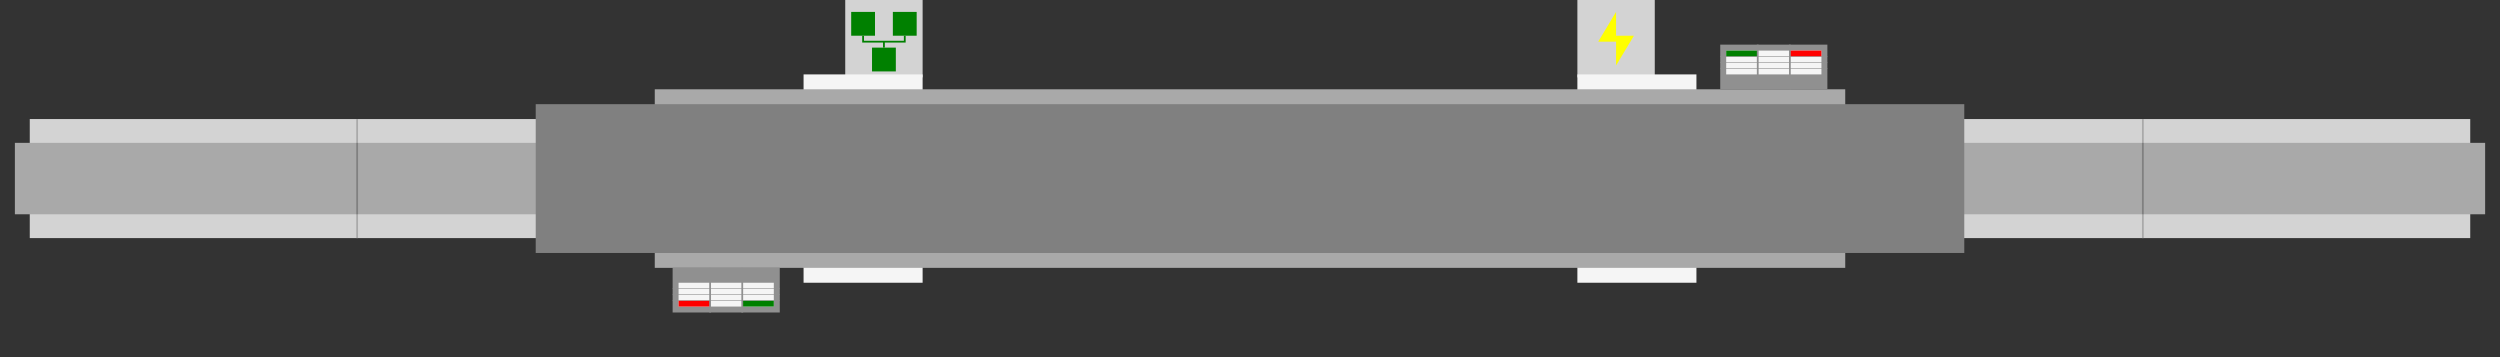 <?xml version="1.0" encoding="utf-8"?>
<svg xmlns="http://www.w3.org/2000/svg" version="1.1" width="420" height="60">
  <rect width="100%" height="100%" fill="#333333" stroke="none"/>
  <title>Airlock</title>
  <desc>
    Airlock diagram.
  </desc>

  <defs>
    <g id="Pad">
      <rect width="18" height="7.5" x="0" y="0" fill="#909090"/>
      <rect width="16" height="4" x="1" y="2.5" fill="whitesmoke"/>
      <rect width="5.3" height="1" x="1" y="5.5" fill="red"/>
      <rect width="5.3" height="1" x="11.7" y="5.5" fill="green"/>
      
      <line x1="6.3" y1="0" x2="6.3" y2="7.5" stroke-width="0.3" stroke="#909090"/>
      <line x1="11.7" y1="0" x2="11.7" y2="7.5" stroke-width="0.3" stroke="#909090"/>

      <line x1="0" y1="3.5" x2="18" y2="3.5" stroke-width="0.1" stroke="#909090"/>
      <line x1="0" y1="4.5" x2="18" y2="4.5" stroke-width="0.1" stroke="#909090"/>
      <line x1="0" y1="5.5" x2="18" y2="5.5" stroke-width="0.1" stroke="#909090"/>
    </g>
  </defs>
  
  <!-- Connectors start -->
  <rect width="13" height="13" x="142" y="0" fill="lightgrey"/>
  <rect width="13" height="13" x="265" y="0" fill="lightgrey"/>
  <path d="M 271.5 2 l -3 5 h 3 v 4 l 3 -5 h -3 v -4" fill="yellow"/>
  <rect width="4" height="4" x="143" y="2" fill="green"/>
  <rect width="4" height="4" x="150" y="2" fill="green"/>
  <rect width="4" height="4" x="146.5" y="8" fill="green"/>
  <path d="M 145 6 v 1 h 7 v -1 M 148.5 8 v -1" stroke-width="0.3" stroke="green" fill="transparent"/>
  <!-- Connectors end -->

  <!-- Funitures start -->
  <rect width="20" height="35" x="135" y="12.5" fill="whitesmoke"/>
  <rect width="20" height="35" x="265" y="12.5" fill="whitesmoke"/>
  <rect width="200" height="30" x="110" y="15" fill="darkgrey"/>
  <!-- Funitures end -->

  <!-- Pads start -->
  <use href="#Pad" transform="rotate(0 122,45)" x="113" y="45"/>
  <use href="#Pad" transform="rotate(180 298,15)" x="289" y="15"/>
  <!-- Pads end -->

  <!-- Structure start -->
  <rect width="410" height="20" x="5" y="20" fill="lightgrey"/>
  <line x1="60" y1="20" x2="60" y2="40" stroke-width="0.3" stroke="darkgrey"/>
  <line x1="360" y1="20" x2="360" y2="40" stroke-width="0.3" stroke="darkgrey"/>
  <rect width="415" height="12" x="2.5" y="24" fill="darkgrey"/>
  <line x1="60" y1="24" x2="60" y2="36" stroke-width="0.3" stroke="#808080"/>
  <line x1="360" y1="24" x2="360" y2="36" stroke-width="0.3" stroke="#808080"/>
  <rect width="240" height="25" x="90" y="17.5" fill="grey"/>
  <!-- Structure end -->

</svg>
